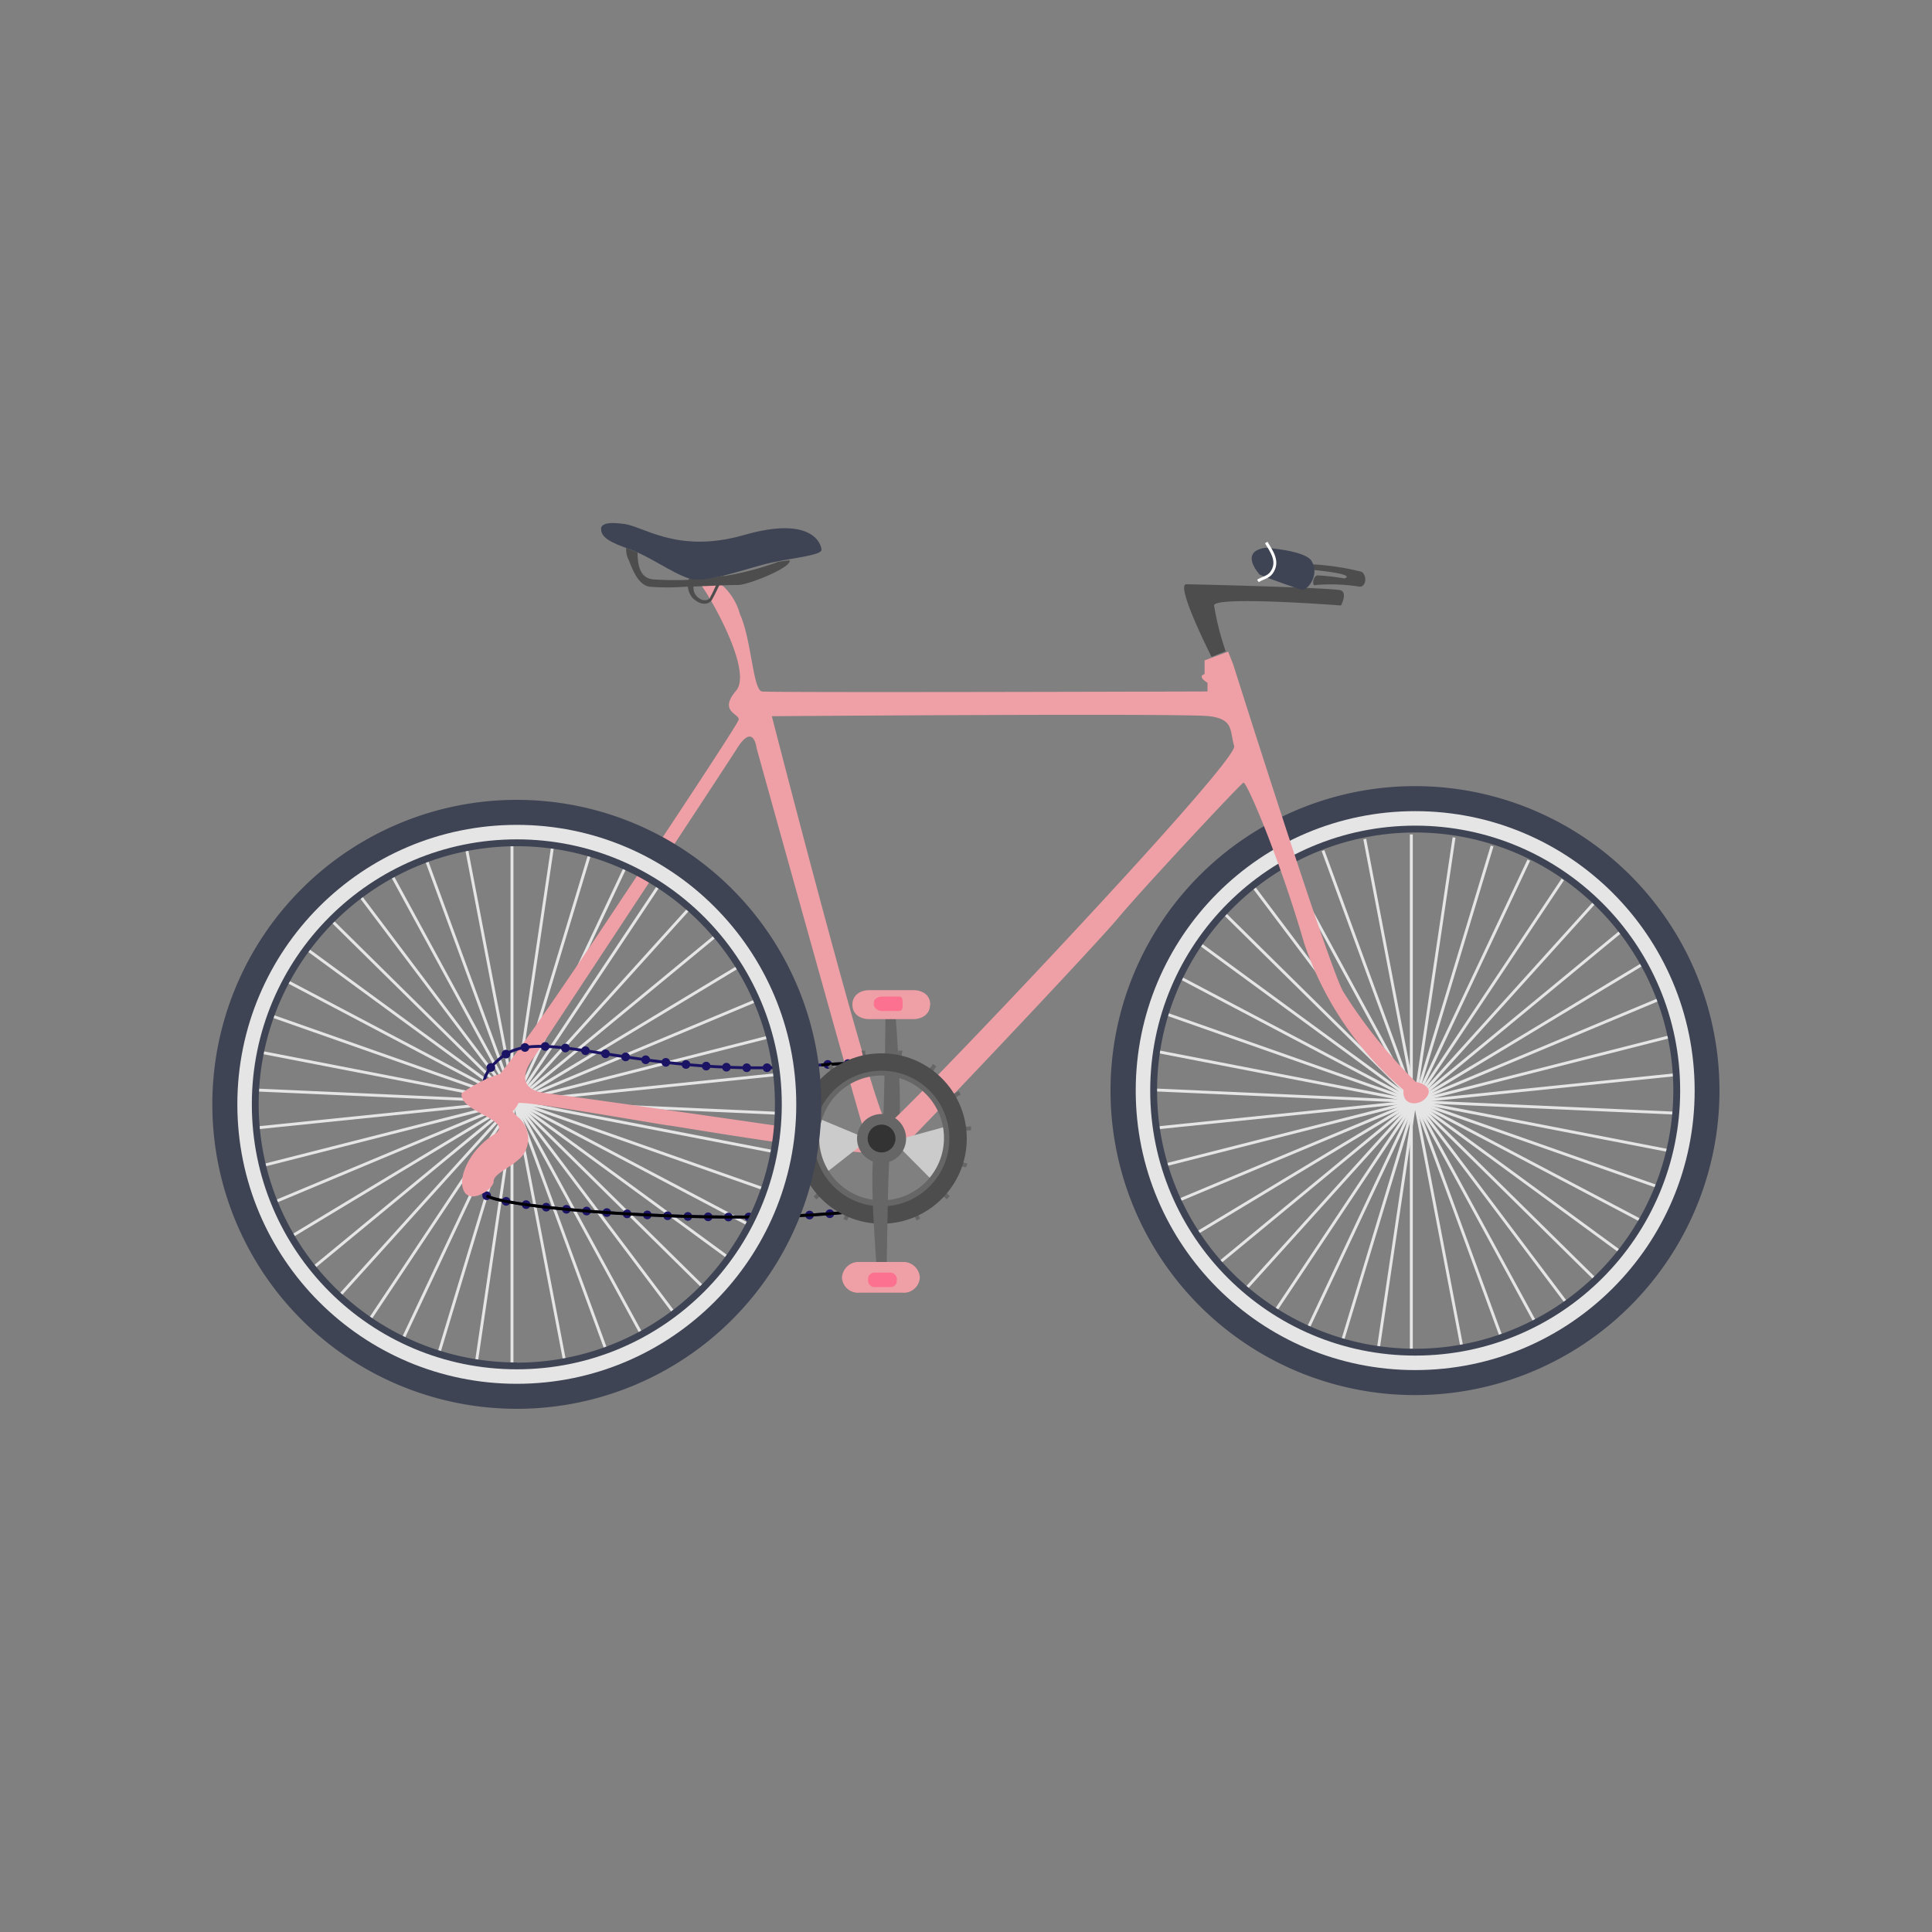 <svg id="layer1" xmlns="http://www.w3.org/2000/svg" viewBox="0 0 100 100"><rect x="0" y="0" width="100" height="100" fill="#808080" stroke="none"/><defs><style>.cls-1,.cls-10,.cls-11,.cls-12,.cls-13,.cls-7,.cls-9{fill:none;}.cls-1,.cls-7{stroke:#e5e5e5;}.cls-1,.cls-10,.cls-12,.cls-13,.cls-7,.cls-9{stroke-miterlimit:10;}.cls-1,.cls-10,.cls-12,.cls-9{stroke-width:0.15px;}.cls-2{fill:#666;}.cls-3{fill:#efa0a6;}.cls-4{fill:#fd7190;}.cls-5{fill:#4d4d4d;}.cls-6{fill:#3f4454;}.cls-7{stroke-width:0.75px;}.cls-8{fill:#cbcbcb;}.cls-9{stroke:#fff;}.cls-10,.cls-11{stroke:#1b1464;}.cls-11{stroke-linecap:round;stroke-linejoin:round;stroke-width:0.45px;stroke-dasharray:0 1.05;}.cls-12{stroke:#000;}.cls-13{stroke:#4d4d4d;stroke-width:0.9px;}.cls-14{fill:#333;}</style></defs><title>icons</title><g id="Arbutus_Ridge" data-name="Arbutus Ridge"><line class="cls-1" x1="26.5" y1="43.19" x2="26.5" y2="70.79"/><line class="cls-1" x1="28.67" y1="43.35" x2="24.63" y2="70.69"/><line class="cls-1" x1="30.65" y1="43.79" x2="22.65" y2="70.25"/><line class="cls-1" x1="32.54" y1="44.52" x2="20.75" y2="69.52"/><line class="cls-1" x1="34.31" y1="45.52" x2="18.99" y2="68.52"/><line class="cls-1" x1="35.91" y1="46.76" x2="17.38" y2="67.28"/><line class="cls-1" x1="37.31" y1="48.22" x2="15.98" y2="65.81"/><line class="cls-1" x1="38.48" y1="49.88" x2="14.81" y2="64.16"/><line class="cls-1" x1="39.39" y1="51.68" x2="13.89" y2="62.35"/><line class="cls-1" x1="40.04" y1="53.61" x2="13.25" y2="60.42"/><line class="cls-1" x1="40.39" y1="55.6" x2="12.89" y2="58.42"/><line class="cls-1" x1="40.45" y1="57.63" x2="12.83" y2="56.4"/><line class="cls-1" x1="40.21" y1="59.64" x2="13.07" y2="54.38"/><line class="cls-1" x1="39.68" y1="61.59" x2="13.6" y2="52.42"/><line class="cls-1" x1="38.87" y1="63.45" x2="14.42" y2="50.56"/><line class="cls-1" x1="37.8" y1="65.17" x2="15.49" y2="48.84"/><line class="cls-1" x1="36.48" y1="66.71" x2="16.81" y2="47.3"/><line class="cls-1" x1="34.96" y1="68.05" x2="18.33" y2="45.96"/><line class="cls-1" x1="33.25" y1="69.14" x2="20.04" y2="44.86"/><line class="cls-1" x1="31.41" y1="69.98" x2="21.89" y2="44.03"/><line class="cls-1" x1="29.25" y1="70.58" x2="24.05" y2="43.43"/><line class="cls-1" x1="73.05" y1="43.19" x2="73.05" y2="70.79"/><line class="cls-1" x1="75.26" y1="43.35" x2="71.21" y2="70.69"/><line class="cls-1" x1="77.23" y1="43.79" x2="69.23" y2="70.25"/><line class="cls-1" x1="79.13" y1="44.52" x2="67.34" y2="69.52"/><line class="cls-1" x1="80.89" y1="45.52" x2="65.57" y2="68.52"/><line class="cls-1" x1="82.49" y1="46.76" x2="63.97" y2="67.28"/><line class="cls-1" x1="83.89" y1="48.22" x2="62.57" y2="65.81"/><line class="cls-1" x1="85.06" y1="49.88" x2="61.39" y2="64.16"/><line class="cls-1" x1="85.98" y1="51.68" x2="60.48" y2="62.35"/><line class="cls-1" x1="86.62" y1="53.61" x2="59.83" y2="60.42"/><line class="cls-1" x1="86.98" y1="55.6" x2="59.48" y2="58.42"/><line class="cls-1" x1="87.03" y1="57.63" x2="59.42" y2="56.4"/><line class="cls-1" x1="86.8" y1="59.64" x2="59.66" y2="54.38"/><line class="cls-1" x1="86.27" y1="61.59" x2="60.19" y2="52.42"/><line class="cls-1" x1="85.45" y1="63.45" x2="61" y2="50.56"/><line class="cls-1" x1="84.38" y1="65.17" x2="62.08" y2="48.84"/><line class="cls-1" x1="83.07" y1="66.71" x2="63.39" y2="47.3"/><line class="cls-1" x1="81.54" y1="68.05" x2="64.92" y2="45.96"/><line class="cls-1" x1="79.84" y1="69.14" x2="66.63" y2="44.86"/><line class="cls-1" x1="77.99" y1="69.98" x2="68.48" y2="44.03"/><line class="cls-1" x1="75.83" y1="70.58" x2="70.64" y2="43.43"/><path class="cls-2" d="M46.33,52.29s.56,6.58,0,6.64-.67-.21-.61-1.17.12-5.46.12-5.46Z"/><path class="cls-3" d="M48.14,52c0,.49-.4.75-.88.75H45c-.49,0-.88-.26-.88-.75h0c0-.49.4-.75.88-.75h2.27c.49,0,.88.26.88.75Z"/><path class="cls-4" d="M46.72,52c0,.18,0,.33-.2.33h-.88c-.18,0-.41-.15-.41-.33v-.12c0-.18.23-.3.41-.3h.88c.18,0,.2.12.2.3Z"/><path class="cls-5" d="M67.73,29.2a13.37,13.37,0,0,1,2.76.4c.3.24.2.83-.16.76a9.26,9.26,0,0,0-2.22-.08c-.23.11-.16-.47.08-.5a12.23,12.23,0,0,1,1.4.16s.78-.21-1.73-.45A.77.77,0,0,0,67.73,29.2Z"/><path class="cls-6" d="M73.25,40.69A15.76,15.76,0,1,0,89,56.45,15.76,15.76,0,0,0,73.25,40.69Zm0,29.12A13.36,13.36,0,1,1,86.61,56.45,13.36,13.36,0,0,1,73.25,69.81Z"/><circle class="cls-7" cx="73.25" cy="56.45" r="14.09"/><path class="cls-3" d="M73.28,56a25.5,25.5,0,0,1-3.76-4.68c-.77-1.35-5.69-16.93-5.69-16.93l-.26-.66-1.22.45,0,.71c-.41.13.15.45.15.45v.45s-22.59.07-23.06,0-.54-2.68-1.14-4A3.1,3.1,0,0,0,37,30l-.79.2c.2.1,2.83,4.45,1.89,5.55s.21,1.19.13,1.51-6.08,9.31-6.08,9.31-5.71,8.68-6.72,9.5.19,1.43.66,1.56.74-.53.74-.53c.24-.16,7.64,1.16,7.83,1.16s11.16,1.93,11.85,1.32S56.64,49,57.88,47.51s6.32-6.93,6.48-7,1.85,3.86,3.15,8.33a17.18,17.18,0,0,0,5.13,7.57s0-.66,0,.11.9.71,1.22.24S73.6,56.05,73.28,56Zm-29.2,2.83s-13.74-2-15.78-2.24-.66-1.87-.66-1.87,9.67-14.66,10.52-16,1,0,1,0,5.1,18.35,5.46,19.47S44.07,58.82,44.07,58.82Zm1.87-.62c-.53.16-6-21.14-6-21.14s21.4-.16,22.65,0,1.05.72,1.28,1.55S46.47,58,45.95,58.2Z"/><path class="cls-8" d="M44.48,58.77l.13.48-1.94,1.52a3.86,3.86,0,0,1-.35-2.9Z"/><path class="cls-8" d="M46.74,58.92l-.19.46,1.74,1.75A3.86,3.86,0,0,0,49,58.3Z"/><path class="cls-5" d="M62.71,34s-1.91-3.77-1.3-3.76,7.66.18,8,.32,0,.78,0,.78-6.57-.51-6.57,0a14.59,14.59,0,0,0,.6,2.37Z"/><path class="cls-6" d="M65.2,29.74s-1.11-1.19.31-1.39c0,0,2.06.14,2.38.69.45.77-.27,1.57-.52,1.49S65.5,29.89,65.2,29.74Z"/><path class="cls-9" d="M65.54,28.08c.28.47.69,1,.26,1.58-.18.23-.47.26-.69.41"/><circle class="cls-2" cx="45.63" cy="58.93" r="1.27"/><path class="cls-10" d="M25.19,61.89c1.3.84,18.58,2.06,23.22-.14,1.78-.85,3.39-7.46-5.9-6.63S28.17,53,26,54.69,26,57.27,26.59,58,23,60.45,25.19,61.89Z"/><path class="cls-11" d="M25.19,61.89c1.3.84,18.58,2.06,23.22-.14,1.78-.85,3.39-7.46-5.9-6.63S28.17,53,26,54.69,26,57.27,26.59,58,23,60.45,25.19,61.89Z"/><path class="cls-12" d="M25.19,61.89c1.3.84,18.58,2.06,23.22-.14,1.78-.85,3.39-7.46-5.9-6.63"/><path class="cls-3" d="M23.9,56.58s2.3-1.62,2.87-.8-.08.85-.32,1.14,0,.57.47,1A1.45,1.45,0,0,1,27,59.87c-.55.57-1.46.88-1.45,1.28s-1.22,1.22-1.55.47.38-2.15,1.56-2.89S23.71,57.56,23.9,56.58Z"/><path class="cls-5" d="M33,28.59l-.59-.23a1.2,1.2,0,0,0,.11.58c.14.27.42,1.33,1.11,1.43a12.2,12.2,0,0,0,1.83,0c.5,0,2.22-.1,2.73-.09S41,29.37,40.87,29l-.56.07A15.57,15.57,0,0,1,34,30C33.44,30,33,29.78,33,28.59Z"/><path class="cls-5" d="M35.67,29.94a1,1,0,0,0,.17,1c.44.44.86.34,1,.12s.63-1.27.63-1.27A5,5,0,0,1,35.67,29.94Zm1.09,1c-.11.15-.4.22-.7-.08a.66.66,0,0,1-.11-.71A3.43,3.43,0,0,0,37.19,30S36.86,30.77,36.75,30.92Z"/><path class="cls-6" d="M32.21,27.11s-1.11-.19-1.1.27.52.71,1.49,1.05,2.17,1.22,3.06,1.51,3.11-.57,4.27-.82,2.59-.38,2.59-.66-.46-1.79-4-.77S33.23,27.16,32.21,27.11Z"/><path class="cls-2" d="M50.26,58.51q0-.11,0-.22a.86.86,0,0,1-.53-1.63l-.11-.19a.86.86,0,0,1-1.15-1.27l-.18-.13a.86.86,0,0,1-1.57-.69l-.22,0a.86.86,0,0,1-1.72,0l-.19,0a.86.86,0,0,1-1.57.7l-.18.13a.86.86,0,0,1-1.15,1.27l-.11.19A.86.86,0,0,1,41,58.3q0,.11,0,.22a.86.86,0,0,1,.18,1.71l.07.21a.86.86,0,0,1,.86,1.48l.15.17a.86.86,0,0,1,1.39,1l.2.09a.86.86,0,0,1,1.68.35h.22a.86.86,0,0,1,1.68-.36l.2-.09a.86.86,0,0,1,1.38-1l.15-.17A.86.86,0,0,1,50,60.43l.07-.21a.86.86,0,0,1,.17-1.71Zm-4.63,3.62a3.23,3.23,0,1,1,3.23-3.23A3.23,3.23,0,0,1,45.63,62.13Z"/><circle class="cls-13" cx="45.63" cy="58.93" r="3.96"/><path class="cls-2" d="M45.4,65.87s-.56-6.5,0-6.56.67.17.61,1.13-.12,5.42-.12,5.42Z"/><path class="cls-3" d="M47.61,66.13a.83.83,0,0,1-.89.78H44.48a.83.83,0,0,1-.9-.78v0a.86.86,0,0,1,.9-.81h2.24a.85.85,0,0,1,.89.81Z"/><rect class="cls-4" x="44.93" y="65.87" width="1.49" height="0.75" rx="0.32" ry="0.32"/><circle class="cls-14" cx="45.63" cy="58.93" r="0.72"/><path class="cls-6" d="M26.75,41.4A15.76,15.76,0,1,0,42.51,57.16,15.76,15.76,0,0,0,26.75,41.4Zm0,29.12A13.36,13.36,0,1,1,40.11,57.16,13.36,13.36,0,0,1,26.75,70.53Z"/><circle class="cls-7" cx="26.75" cy="57.16" r="14.09"/></g></svg>